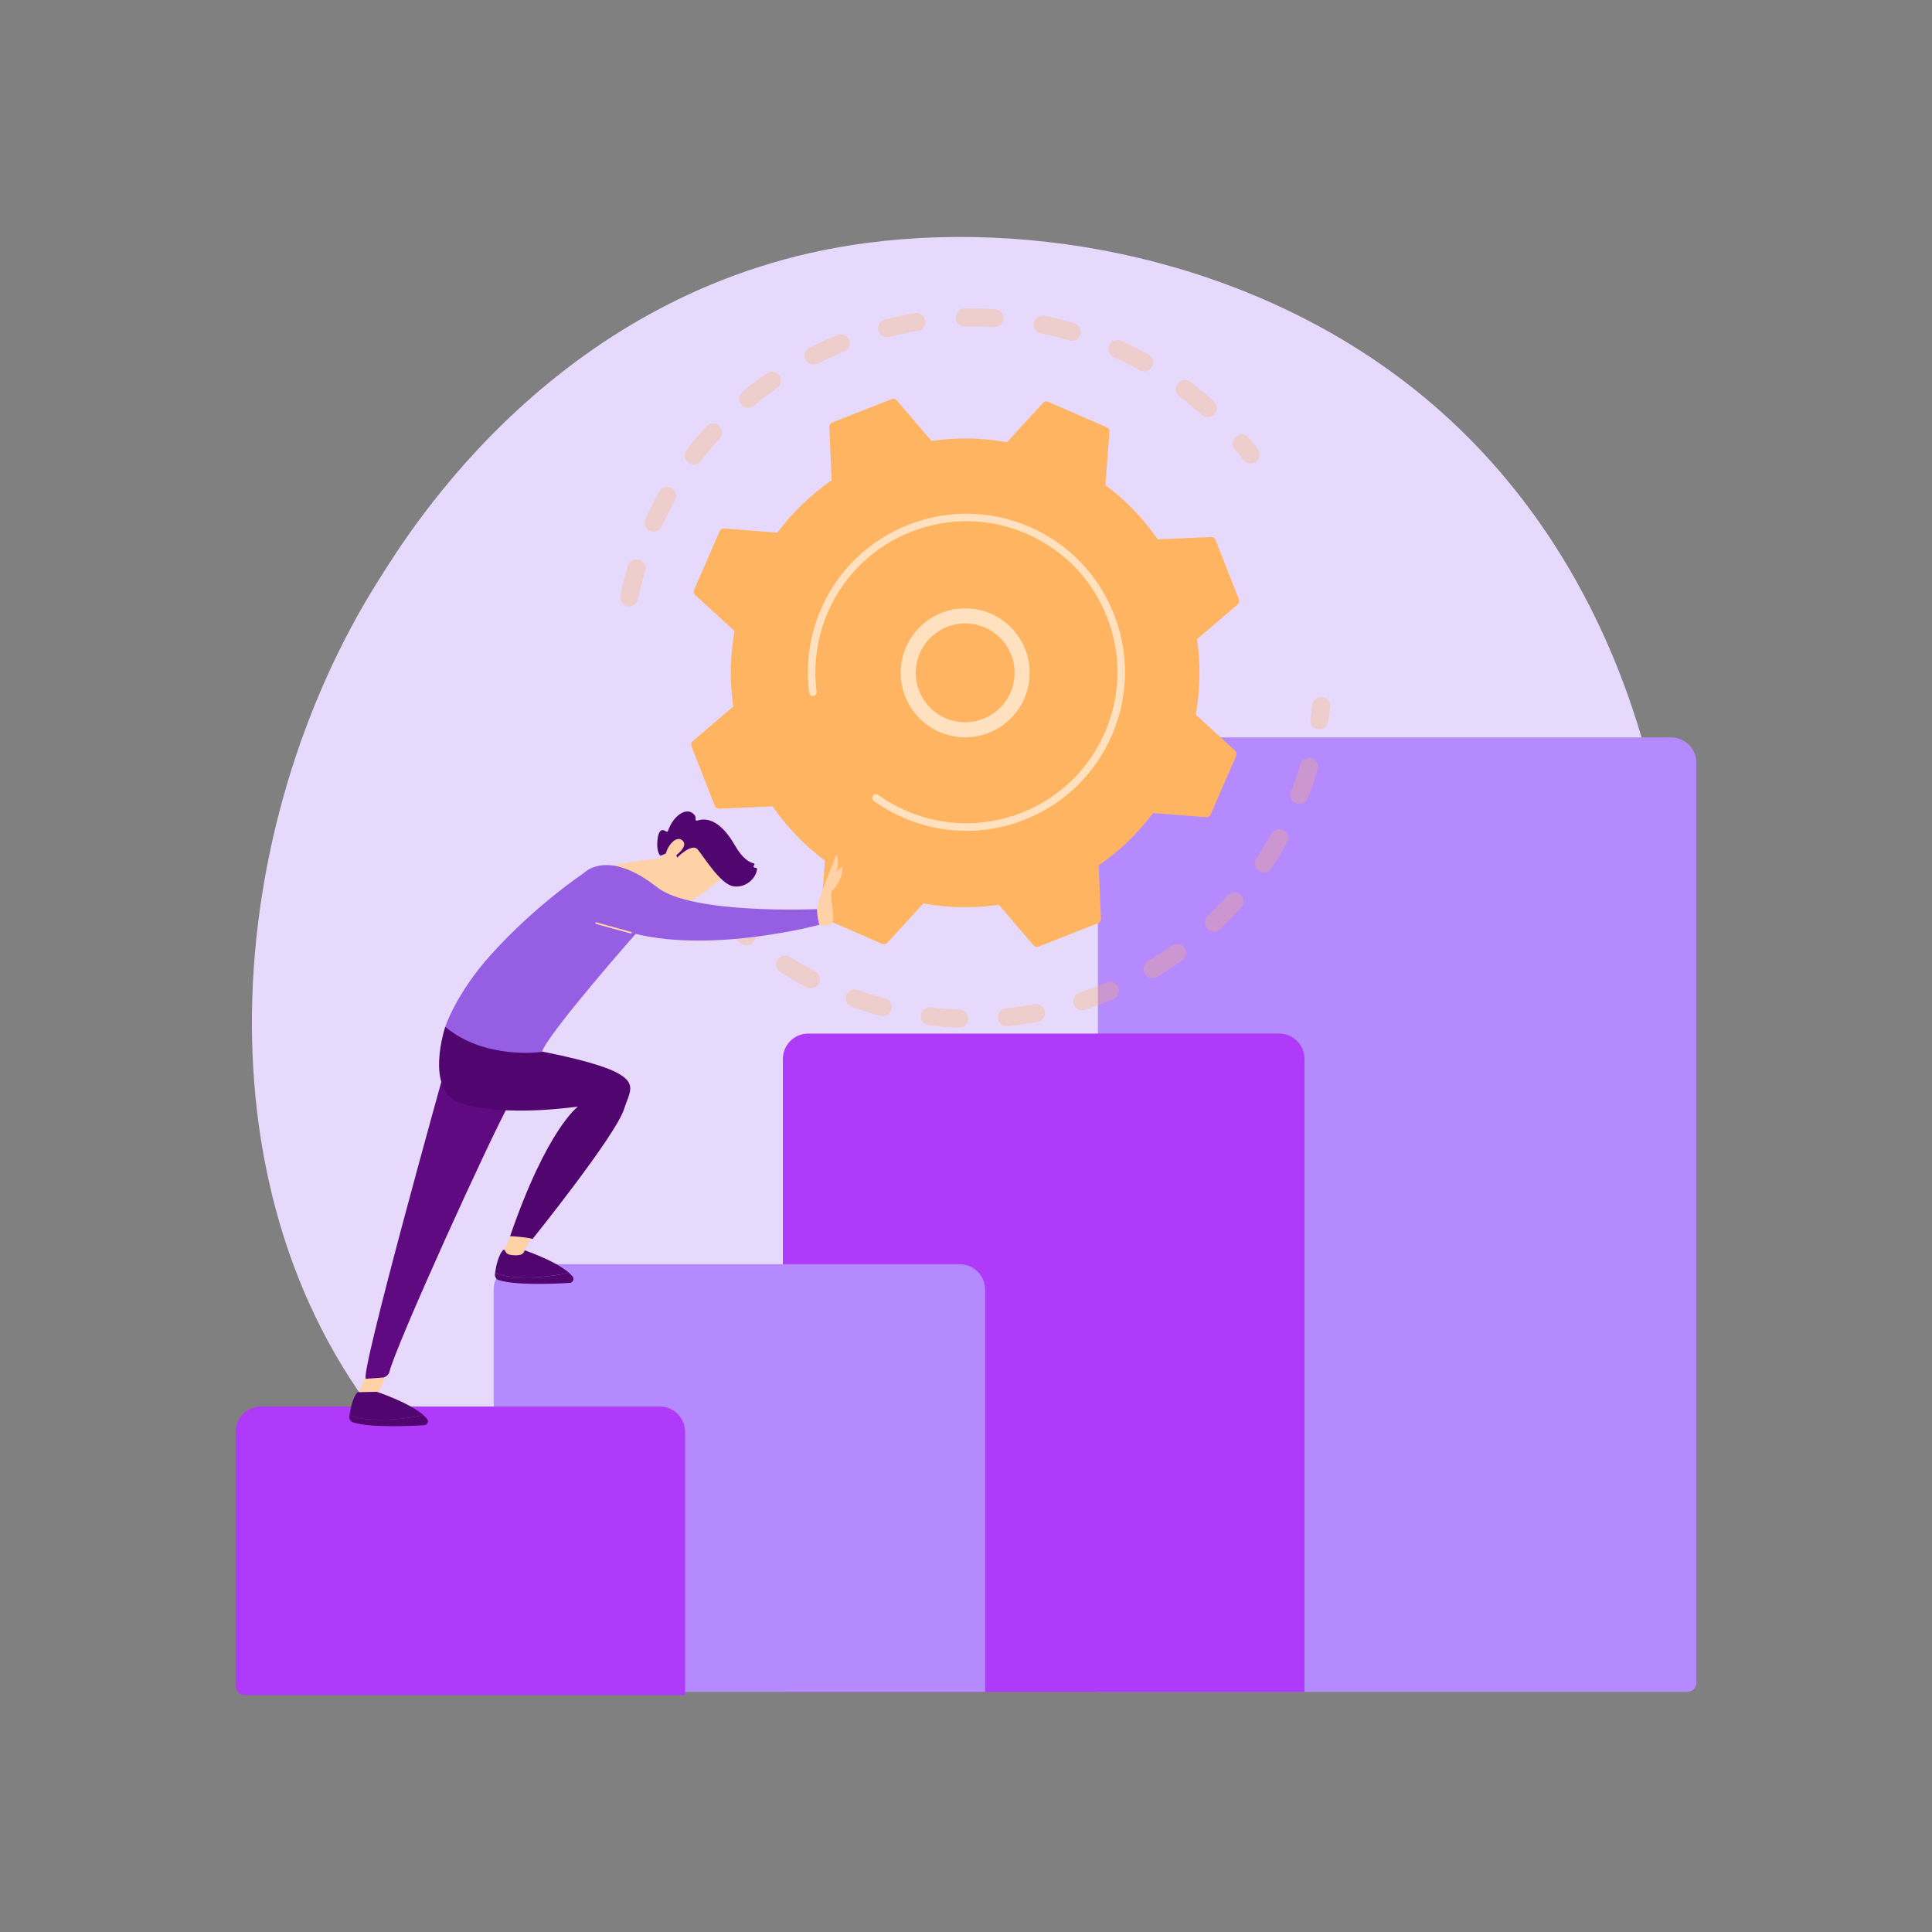 <svg width="970" height="970" viewBox="0 0 970 970" fill="none" xmlns="http://www.w3.org/2000/svg">
<rect x="0" y="0" width="970" height="970" fill="#808080" stroke="none"/>
<g clip-path="url(#clip0_2_154)">
<path d="M758.694 736.359C744.009 751.818 730.115 761.787 719.138 769.664C590.1 862.25 437.414 835.262 404.963 828.671C357.045 818.938 264.419 800.125 197.452 721.374C96.137 602.23 111.913 414.521 190.5 290.612C204.875 267.947 280.807 142.15 435.138 121.976C528.537 109.768 637.411 134.391 716.254 200.447C881.753 339.102 869.971 619.21 758.694 736.359Z" fill="#E6D9FB"/>
<path d="M847.057 849.456H551.223V382.954C551.223 375.927 556.918 370.231 563.945 370.231H838.96C845.986 370.231 851.682 375.927 851.682 382.954V844.832C851.682 847.386 849.611 849.456 847.057 849.456Z" fill="#B68AFF"/>
<path d="M654.926 849.456H393.063V531.646C393.063 524.62 398.759 518.924 405.786 518.924H642.204C649.23 518.924 654.926 524.62 654.926 531.646V849.456Z" fill="#AF3AF9"/>
<path d="M494.595 849.456H252.488C249.934 849.456 247.863 847.385 247.863 844.831V647.451C247.863 640.424 253.559 634.729 260.585 634.729H481.874C488.9 634.729 494.596 640.424 494.596 647.451L494.595 849.456Z" fill="#B68AFF"/>
<path d="M343.958 851.037H122.942C120.388 851.037 118.317 848.967 118.317 846.413V718.896C118.317 711.87 124.013 706.174 131.04 706.174H331.236C338.263 706.174 343.958 711.87 343.958 718.896V851.037Z" fill="#AF3AF9"/>
<g opacity="0.3">
<path d="M314.502 304.175C312.325 303.48 310.981 301.238 311.457 298.952C312.495 293.952 313.767 288.924 315.235 284.006C315.949 281.614 318.468 280.253 320.859 280.967C320.888 280.976 320.916 280.985 320.944 280.994C323.283 281.742 324.604 284.228 323.898 286.592C322.502 291.264 321.295 296.041 320.308 300.79C319.801 303.234 317.407 304.805 314.962 304.296C314.805 304.264 314.652 304.223 314.502 304.175ZM326.763 266.753C326.595 266.699 326.428 266.635 326.262 266.559C323.99 265.526 322.985 262.845 324.019 260.573C326.143 255.906 328.488 251.283 330.988 246.834C332.21 244.658 334.954 243.887 337.143 245.107C339.319 246.33 340.091 249.086 338.869 251.261C336.493 255.491 334.266 259.882 332.248 264.318C331.29 266.425 328.915 267.44 326.763 266.753ZM346.959 232.961C346.48 232.808 346.018 232.571 345.595 232.249C343.61 230.735 343.227 227.898 344.741 225.913C347.843 221.844 351.162 217.858 354.604 214.068C356.284 212.221 359.142 212.087 360.99 213.761C362.837 215.44 362.975 218.299 361.296 220.147C358.027 223.746 354.877 227.529 351.93 231.394C350.739 232.956 348.729 233.526 346.959 232.961ZM374.21 204.528C373.418 204.275 372.686 203.8 372.115 203.114C370.519 201.195 370.781 198.344 372.699 196.748C376.637 193.474 380.763 190.33 384.962 187.405C387.01 185.981 389.826 186.484 391.255 188.531C392.682 190.579 392.177 193.397 390.129 194.824C386.14 197.602 382.221 200.587 378.48 203.7C377.248 204.724 375.632 204.983 374.21 204.528ZM407.116 182.886C406.005 182.531 405.032 181.75 404.462 180.628C403.331 178.402 404.219 175.681 406.444 174.551C410.998 172.238 415.716 170.086 420.466 168.159C422.778 167.218 425.415 168.331 426.354 170.646C427.292 172.959 426.179 175.595 423.865 176.535C419.351 178.366 414.867 180.411 410.539 182.61C409.435 183.171 408.21 183.235 407.116 182.886ZM443.988 169.064C442.549 168.604 441.373 167.435 440.976 165.863C440.366 163.441 441.833 160.985 444.254 160.374C449.214 159.122 454.292 158.068 459.342 157.242C461.807 156.839 464.13 158.51 464.533 160.975C464.936 163.437 463.265 165.761 460.802 166.164C456.002 166.95 451.179 167.95 446.465 169.14C445.617 169.354 444.764 169.312 443.988 169.064ZM605.045 209.219C604.448 209.029 603.884 208.711 603.39 208.264C599.79 205.004 595.998 201.858 592.122 198.914C590.134 197.404 589.746 194.569 591.256 192.582C592.765 190.593 595.601 190.205 597.589 191.715C601.672 194.816 605.666 198.129 609.457 201.561C611.308 203.237 611.45 206.096 609.775 207.946C608.546 209.304 606.682 209.742 605.045 209.219ZM482.981 163.76C481.195 163.189 479.883 161.535 479.838 159.556C479.781 157.06 481.758 154.991 484.254 154.933C489.369 154.816 494.552 154.92 499.659 155.243C502.149 155.412 504.043 157.546 503.886 160.039C503.728 162.53 501.581 164.422 499.088 164.266C494.239 163.959 489.318 163.86 484.46 163.971C483.944 163.982 483.446 163.908 482.981 163.76ZM573.06 186.252C572.776 186.161 572.496 186.042 572.225 185.891C567.984 183.518 563.584 181.299 559.148 179.291C556.874 178.26 555.865 175.582 556.894 173.308C557.925 171.035 560.605 170.013 562.877 171.054C567.544 173.168 572.174 175.504 576.637 177.999C578.816 179.218 579.595 181.972 578.377 184.151C577.31 186.058 575.065 186.892 573.06 186.252ZM522.181 167.299C520.008 166.605 518.664 164.368 519.134 162.084C519.637 159.639 522.027 158.065 524.473 158.566C529.479 159.597 534.509 160.857 539.42 162.315C539.451 162.323 539.482 162.333 539.513 162.342C541.849 163.089 543.169 165.57 542.469 167.932C541.759 170.326 539.244 171.691 536.85 170.981C532.184 169.598 527.407 168.401 522.65 167.423C522.491 167.388 522.334 167.347 522.181 167.299Z" fill="#FFB461"/>
<path d="M626.551 232.564C625.704 232.293 624.926 231.77 624.343 231.01C622.926 229.159 621.446 227.309 619.946 225.506C618.348 223.589 618.607 220.737 620.525 219.14C622.443 217.542 625.296 217.799 626.892 219.721C628.471 221.616 630.027 223.562 631.519 225.509C633.037 227.49 632.662 230.329 630.682 231.846C629.46 232.783 627.914 232.999 626.551 232.564Z" fill="#FFB461"/>
</g>
<g opacity="0.3">
<path d="M661.014 365.997C658.936 365.333 657.588 363.241 657.925 361.015C658.274 358.711 658.581 356.361 658.836 354.031C659.108 351.549 661.34 349.757 663.821 350.029C666.313 350.303 668.095 352.534 667.823 355.015C667.553 357.468 667.231 359.943 666.863 362.369C666.489 364.838 664.185 366.535 661.717 366.162C661.475 366.125 661.24 366.069 661.014 365.997Z" fill="#FFB461"/>
<path d="M433.521 507.513C431.54 506.88 429.562 506.211 427.588 505.506C425.237 504.666 424.011 502.08 424.85 499.729C425.69 497.378 428.29 496.147 430.627 496.99C435.184 498.617 439.796 500.055 444.388 501.277C446.802 501.924 448.236 504.395 447.594 506.808C446.952 509.222 444.475 510.657 442.063 510.014C439.222 509.258 436.348 508.416 433.521 507.513ZM405.713 495.966C405.472 495.889 405.234 495.79 405.002 495.67C400.525 493.348 396.097 490.81 391.841 488.127C389.729 486.796 389.096 484.005 390.427 481.894C391.759 479.782 394.556 479.145 396.661 480.481C400.704 483.029 404.911 485.439 409.165 487.647C411.381 488.796 412.245 491.524 411.096 493.739C410.067 495.723 407.772 496.624 405.713 495.966ZM465.418 514.525C463.388 513.876 462.042 511.857 462.313 509.666C462.62 507.187 464.877 505.428 467.354 505.734C472.094 506.321 476.922 506.713 481.709 506.896C484.204 506.996 486.148 509.093 486.052 511.587C485.956 514.083 483.855 516.027 481.361 515.931C476.321 515.737 471.234 515.324 466.243 514.706C465.958 514.671 465.682 514.609 465.418 514.525ZM373.48 474.437C372.934 474.263 372.413 473.979 371.947 473.588C368.093 470.342 364.331 466.891 360.767 463.334C359 461.57 358.998 458.709 360.761 456.943C362.526 455.175 365.386 455.171 367.154 456.937C370.538 460.314 374.11 463.591 377.77 466.673C379.68 468.281 379.923 471.133 378.316 473.042C377.1 474.485 375.173 474.978 373.48 474.437ZM504.144 514.996C502.478 514.464 501.203 512.985 501.02 511.134C500.773 508.65 502.588 506.436 505.073 506.19C509.822 505.72 514.619 505.039 519.331 504.168C521.785 503.714 524.144 505.335 524.598 507.792C525.051 510.246 523.429 512.603 520.975 513.057C516.015 513.975 510.965 514.691 505.963 515.186C505.331 515.249 504.714 515.178 504.144 514.996ZM542.036 506.958C540.704 506.533 539.588 505.498 539.116 504.07C538.333 501.699 539.619 499.143 541.99 498.36C546.536 496.857 551.072 495.146 555.471 493.274C557.767 492.293 560.421 493.361 561.401 495.662C562.378 497.959 561.309 500.613 559.012 501.592C554.382 503.562 549.61 505.363 544.826 506.943C543.885 507.254 542.914 507.239 542.036 506.958ZM577.274 490.851C576.261 490.528 575.359 489.848 574.771 488.864C573.49 486.721 574.19 483.946 576.333 482.666C580.447 480.208 584.502 477.551 588.385 474.766C590.413 473.312 593.236 473.774 594.692 475.806C596.146 477.835 595.682 480.658 593.652 482.114C589.565 485.043 585.298 487.841 580.969 490.427C579.811 491.118 578.467 491.232 577.274 490.851ZM608.158 467.444C607.457 467.22 606.801 466.821 606.258 466.249C604.54 464.438 604.616 461.578 606.427 459.86C609.903 456.564 613.275 453.084 616.453 449.513C618.113 447.649 620.973 447.484 622.834 449.14C624.7 450.8 624.866 453.658 623.206 455.523C619.859 459.284 616.307 462.95 612.649 466.419C611.409 467.594 609.678 467.929 608.158 467.444ZM633.161 437.816C632.766 437.69 632.383 437.507 632.022 437.265C629.947 435.878 629.39 433.069 630.778 430.996C633.434 427.025 635.956 422.889 638.273 418.698C639.482 416.514 642.238 415.728 644.416 416.931C646.601 418.139 647.392 420.891 646.184 423.076C643.744 427.486 641.089 431.841 638.292 436.021C637.146 437.734 635.031 438.414 633.161 437.816ZM651.031 403.443C650.943 403.414 650.855 403.383 650.767 403.349C648.44 402.446 647.286 399.827 648.189 397.5C649.464 394.215 650.652 390.852 651.722 387.502C652.11 386.289 652.483 385.074 652.842 383.859C653.55 381.464 656.065 380.097 658.458 380.806C660.896 381.476 662.219 384.028 661.512 386.421C661.134 387.7 660.742 388.976 660.334 390.253C659.208 393.776 657.957 397.316 656.616 400.771C655.748 403.01 653.289 404.164 651.031 403.443Z" fill="#FFB461"/>
<path d="M346.717 446.252C345.861 445.978 345.079 445.449 344.495 444.68C343.016 442.73 341.55 440.712 340.138 438.682C338.712 436.632 339.218 433.815 341.268 432.39C343.318 430.966 346.133 431.468 347.56 433.52C348.901 435.448 350.293 437.364 351.697 439.216C353.206 441.203 352.817 444.039 350.828 445.548C349.609 446.473 348.071 446.684 346.717 446.252Z" fill="#FFB461"/>
</g>
<path d="M358.922 404.619C359.267 405.494 360.129 406.055 361.069 406.014L387.892 404.855C395.027 415.166 403.856 424.413 414.204 432.122L412.11 458.87C412.036 459.809 412.566 460.69 413.43 461.066L442.962 473.908C443.825 474.283 444.831 474.069 445.467 473.376L463.603 453.603C476.298 455.914 489.082 456.066 501.489 454.252L518.934 474.661C519.545 475.376 520.543 475.624 521.419 475.28L551.382 463.478C552.258 463.133 552.818 462.27 552.777 461.33L551.619 434.507C561.929 427.373 571.176 418.543 578.885 408.196L605.634 410.29C606.572 410.363 607.454 409.834 607.829 408.971L620.671 379.438C621.047 378.575 620.833 377.568 620.139 376.933L600.366 358.796C602.677 346.102 602.829 333.318 601.015 320.911L621.424 303.466C622.139 302.855 622.388 301.856 622.043 300.981L610.241 271.018C609.896 270.142 609.033 269.582 608.093 269.622L581.27 270.781C574.137 260.47 565.307 251.223 554.959 243.515L557.053 216.765C557.127 215.827 556.597 214.946 555.734 214.57L526.201 201.728C525.338 201.353 524.332 201.566 523.696 202.26L505.56 222.033C492.865 219.722 480.081 219.57 467.674 221.384L450.23 200.976C449.618 200.26 448.62 200.012 447.745 200.357L417.781 212.159C416.906 212.504 416.345 213.366 416.386 214.306L417.544 241.129C407.233 248.263 397.986 257.093 390.278 267.44L363.529 265.346C362.591 265.272 361.709 265.802 361.334 266.666L348.492 296.198C348.117 297.061 348.33 298.067 349.024 298.704L368.797 316.84C366.486 329.534 366.334 342.318 368.148 354.725L347.74 372.17C347.024 372.781 346.776 373.779 347.12 374.655L358.922 404.619Z" fill="#FFB461"/>
<path opacity="0.6" d="M474.709 368.649C459.678 363.847 450.005 348.593 452.639 332.569C455.534 314.954 472.218 302.982 489.831 305.876C498.365 307.276 505.839 311.919 510.88 318.943C515.921 325.967 517.926 334.534 516.523 343.067C513.628 360.681 496.944 372.654 479.331 369.76C477.743 369.498 476.199 369.125 474.709 368.649ZM492.185 314.187C491.024 313.817 489.831 313.528 488.606 313.327C475.102 311.107 462.31 320.289 460.09 333.792C457.871 347.296 467.047 360.093 480.556 362.308C494.059 364.528 506.852 355.346 509.072 341.843C510.147 335.301 508.61 328.732 504.745 323.346C501.602 318.969 497.226 315.798 492.185 314.187Z" fill="white"/>
<path opacity="0.6" d="M461.111 413.387C458.53 412.563 455.975 411.603 453.455 410.508C452.662 410.163 451.875 409.805 451.093 409.436C447.239 407.61 443.537 405.481 440.042 403.081C439.995 403.049 439.947 403.016 439.899 402.984C439.765 402.89 439.63 402.797 439.496 402.702C439.234 402.519 438.974 402.334 438.715 402.148C438.033 401.66 437.774 400.801 438.015 400.042C438.074 399.857 438.163 399.679 438.282 399.513C438.889 398.666 440.068 398.476 440.916 399.081C445.274 402.21 449.999 404.888 454.96 407.044C479.597 417.762 506.882 414.309 527.662 400.3C539.221 392.51 548.767 381.453 554.725 367.749C555.77 365.346 556.687 362.908 557.472 360.446C562.764 343.874 562.201 326.134 555.739 309.73C548.318 290.886 534.002 276.061 515.43 267.985C477.073 251.311 432.336 268.943 415.666 307.28C414.638 309.644 413.733 312.051 412.955 314.491C409.58 325.062 408.555 336.254 409.994 347.268C410.031 347.552 410.003 347.83 409.92 348.086C409.705 348.76 409.116 349.286 408.367 349.384C407.332 349.516 406.384 348.793 406.25 347.755C404.739 336.192 405.814 324.441 409.358 313.344C410.175 310.783 411.124 308.257 412.202 305.775C429.705 265.524 476.699 247.026 516.936 264.522C536.433 273 551.461 288.564 559.252 308.346C566.036 325.567 566.627 344.19 561.072 361.588C560.247 364.173 559.285 366.732 558.189 369.254C549.71 388.752 534.146 403.781 514.365 411.572C497.14 418.358 478.511 418.946 461.111 413.387Z" fill="white"/>
<path d="M184.009 690.697L180.297 698.332C180.297 699.803 181.321 701.07 182.758 701.38C184.246 701.702 186.22 701.908 188.136 701.433C189.334 701.136 190.211 700.106 190.356 698.88L197.566 679.603L184.009 690.697Z" fill="#FED1A7"/>
<path d="M285.593 638.976C278.166 632.511 262.208 627.332 262.208 627.332L252.607 627.542C250.17 630.283 249.068 635.596 248.598 638.926C250.405 640.009 253.794 640.958 260.005 641.254C271.508 641.802 280.791 640.121 285.593 638.976Z" fill="#51056F"/>
<path d="M285.593 638.976C280.791 640.12 271.508 641.802 260.005 641.254C253.793 640.958 250.405 640.009 248.597 638.926C248.559 639.193 248.524 639.452 248.495 639.692C248.324 641.057 249.168 642.341 250.485 642.744C259.255 645.433 278.546 644.568 286.067 644.102C287.675 644.002 288.515 642.116 287.485 640.877C286.949 640.233 286.308 639.599 285.593 638.976Z" fill="#51056F"/>
<path d="M257.103 619.252L253.391 626.887C253.391 628.357 254.415 629.624 255.852 629.935C257.34 630.256 259.314 630.462 261.23 629.987C262.428 629.69 263.305 628.66 263.45 627.435L268.127 619.252L257.103 619.252Z" fill="#FED1A7"/>
<path d="M183.745 692.252L191.982 691.651C193.306 691.695 195.178 690.197 195.483 688.908C198.6 675.739 245.979 571.402 256.682 552.244L223.132 537.56C223.132 537.56 179.971 692.138 183.745 692.252Z" fill="#600A82"/>
<path d="M309.816 538.619C297.534 532.029 263.33 526.331 263.33 526.331L223.545 515.558C223.545 515.558 212.621 548.144 231.762 554.025C250.904 559.905 278.571 557.121 290.171 555.583C290.171 555.583 274.664 566.721 256.1 620.672C256.1 620.672 262.348 620.806 267.431 621.994C267.431 621.994 308.865 570.424 313.207 557.12C316.071 548.345 320.082 544.127 309.816 538.619Z" fill="#51056F"/>
<path d="M333.627 431.172C325.021 430.566 298.873 436.249 298.873 436.249L312.3 447.29C312.3 447.29 322.884 444.715 329.936 443.336C329.936 443.336 347.346 432.139 333.627 431.172Z" fill="#FED1A7"/>
<path d="M364.364 438.985C364.364 438.985 352.833 449.692 345.828 452.599C338.823 455.507 334.728 458.675 330.387 450.919C326.047 443.163 327.718 434.758 333.511 428.488C333.511 428.488 342.402 418.729 347.359 418.477C352.315 418.225 364.364 438.985 364.364 438.985Z" fill="#FED1A7"/>
<path d="M339.62 429.513L339.986 430.558C339.986 430.558 347.301 423.155 350.18 426.391C353.058 429.627 361.373 443.531 367.822 444.896C374.039 446.211 379.681 441.109 380.073 436.302C380.098 435.998 379.865 435.731 379.564 435.686L378.791 435.571C378.262 435.492 378.099 434.809 378.534 434.498C378.947 434.204 378.83 433.549 378.335 433.438C376.398 433.008 372.873 431.237 369.024 424.519C363.563 414.987 357.07 409.697 349.968 412.006C349.518 412.152 349.104 411.761 349.203 411.298C349.397 410.385 349.189 409.105 347.271 407.971C343.934 405.999 338.232 409.288 335.365 417.188C335.229 417.563 334.773 417.721 334.456 417.477C333.341 416.619 331.036 415.566 330.249 420.67C329.443 425.89 330.613 428.4 331.209 429.294C331.369 429.534 331.672 429.627 331.938 429.515L338.046 426.936C338.361 426.803 338.724 426.964 338.838 427.287L339.62 429.513Z" fill="#51056F"/>
<path d="M338.403 430.229C338.403 430.229 346.304 424.914 342.497 421.872C338.69 418.83 333.465 427.317 334.24 430.566L338.403 430.229Z" fill="#FED1A7"/>
<path d="M410.369 464.057C410.369 464.057 416.856 466.362 418.054 462.501C419.251 458.641 415.906 448.35 418.028 446.929C420.151 445.507 423.817 438.405 422.656 435.159L419.998 437.684C419.998 437.684 421.809 431.728 419.82 429.19L414.79 442.128C414.79 442.128 408.122 457.519 410.369 464.057Z" fill="#FED1A7"/>
<path d="M293.128 438.36C293.128 438.36 304.693 425.599 329.974 445.516C347.396 459.241 410.18 456.451 410.18 456.451C410.18 456.451 410.148 460.007 411.378 464.302C411.378 464.302 358.692 478.543 319.142 468.875C319.142 468.875 275.444 518.411 272.079 528.112C272.079 528.112 243.682 532.353 223.545 515.557C223.545 515.557 228.946 498.808 246.432 479.387C269.136 454.17 293.128 438.36 293.128 438.36Z" fill="#955EE3"/>
<path d="M299.2 463.883C298.989 463.805 298.871 463.577 298.932 463.357C298.997 463.125 299.238 462.99 299.469 463.055C299.619 463.098 314.514 467.281 316.863 467.862C317.094 467.922 317.239 468.156 317.181 468.39C317.124 468.623 316.888 468.766 316.654 468.708C314.292 468.123 299.384 463.936 299.234 463.894C299.222 463.891 299.21 463.887 299.2 463.883Z" fill="#FED1A7"/>
<path d="M212.499 710.421C205.073 703.955 189.114 698.776 189.114 698.776L179.513 698.986C177.076 701.728 175.974 707.04 175.504 710.37C177.312 711.454 180.7 712.402 186.912 712.698C198.414 713.247 207.697 711.565 212.499 710.421Z" fill="#51056F"/>
<path d="M212.499 710.421C207.697 711.565 198.414 713.246 186.911 712.698C180.699 712.402 177.311 711.454 175.504 710.37C175.466 710.638 175.431 710.896 175.401 711.136C175.23 712.502 176.075 713.785 177.391 714.189C186.162 716.877 205.452 716.012 212.973 715.546C214.582 715.447 215.422 713.56 214.391 712.321C213.855 711.678 213.215 711.044 212.499 710.421Z" fill="#51056F"/>
</g>
<defs>
<clipPath id="clip0_2_154">
<rect width="970" height="970" fill="white"/>
</clipPath>
</defs>
</svg>
